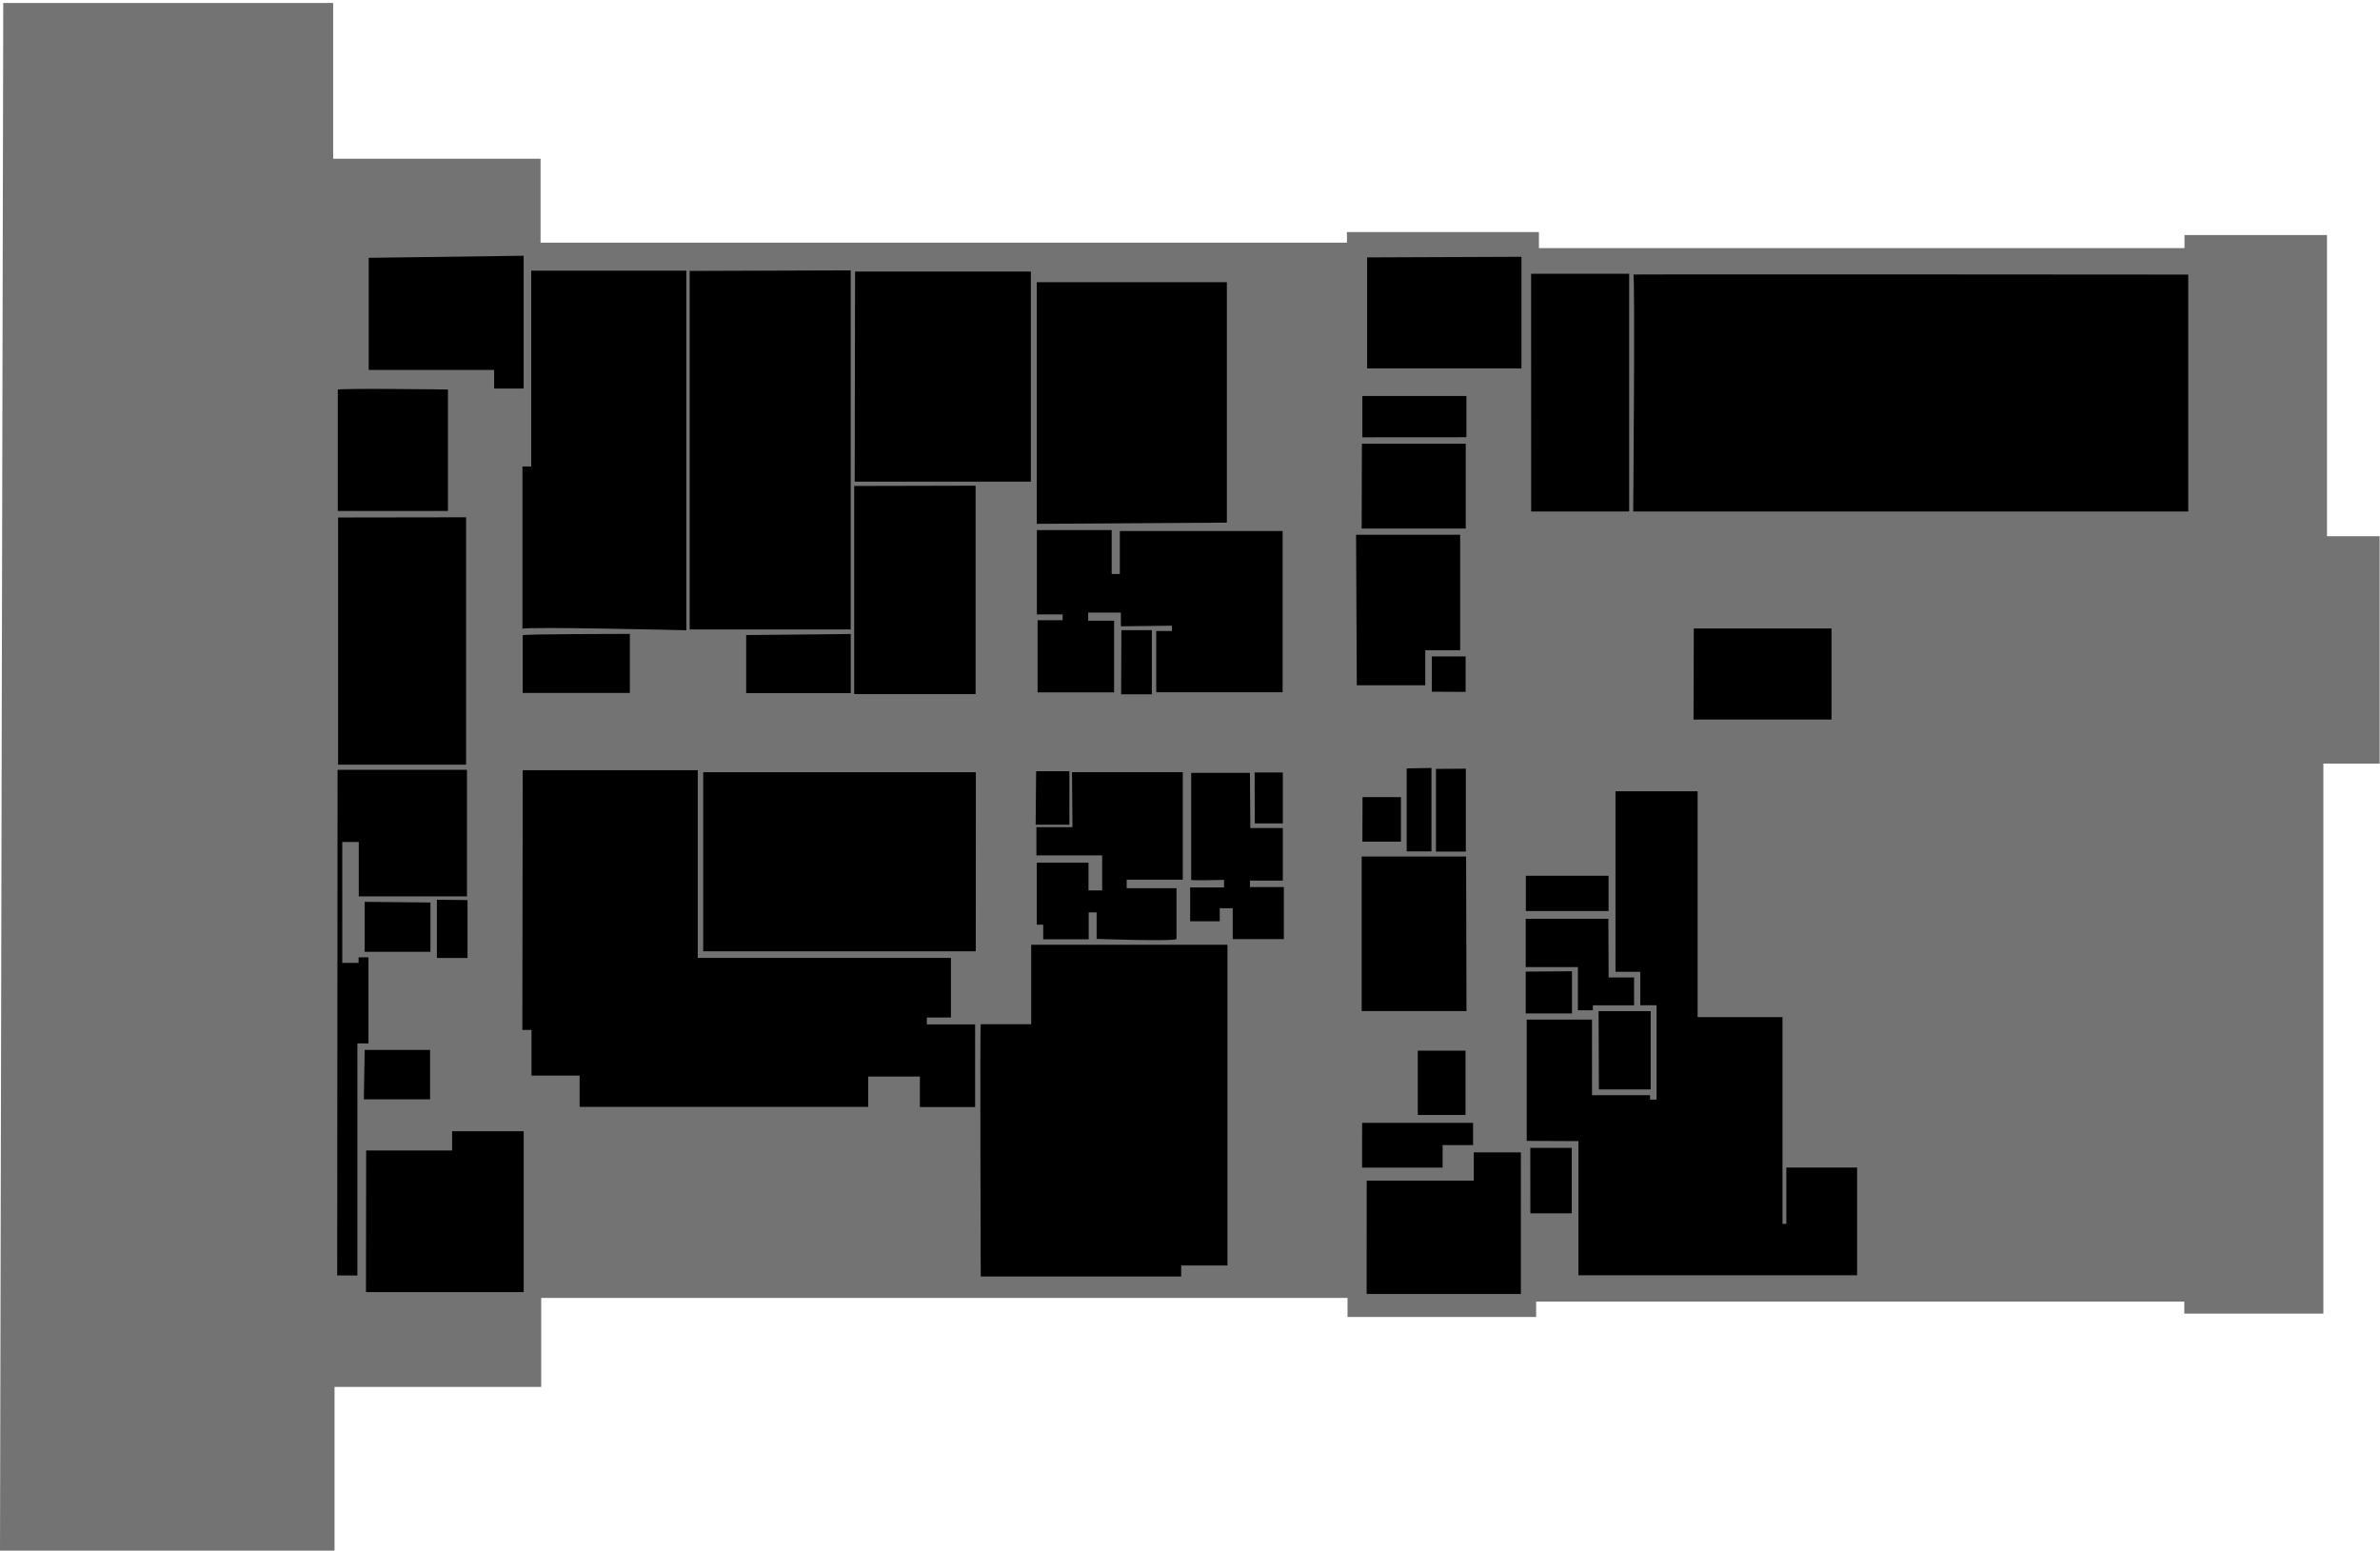<svg width="769" height="501" viewBox="0 0 769 501"
    xmlns="http://www.w3.org/2000/svg">
    <g id="IshbelGordonLevel1">
        <g id="level 1">
            <path id="Vector" opacity="0.55" d="M1.053 0.966H107.648V51.278H174.662V78.391H435.213V74.971H497.242V80.152H705.829V75.939H751.87V173.245H768.885V246.694H750.702V424.386H705.773V420.514H496.342V425.467H435.399V419.318H174.872V448.072H108.09V500.966H0L1.053 0.966Z" class="room"/>
        </g>
        <g id="level 1 stairs 3">
            <path id="Vector_2" d="M118.308 371.691H146.083V365.466H169.209V417.433H118.248L118.308 371.691Z" class="stair"/>
        </g>
        <g id="level 1 lift 2">
            <path id="Vector_3" d="M117.831 339.197H138.96V355.157H117.562L117.831 339.197Z" class="lift"/>
        </g>
        <g id="level 1 lift 1">
            <path id="Vector_4" d="M117.831 291.359V307.501H139.079V291.572L117.831 291.359Z" class="lift"/>
        </g>
        <g id="H101">
            <path id="Vector_5" d="M141.165 290.687V309.485H151.059V290.779L141.165 290.687Z" class="room"/>
        </g>
        <g id="H102">
            <path id="Vector_6" d="M109.069 248.71H150.881V289.601H115.923V272.024H110.589V311.084H115.864V309.283H119.053V337.083H115.476V412.066H108.95L109.069 248.71Z" class="room"/>
        </g>
        <g id="H103">
            <path id="Vector_7" d="M150.6 167.127V247.047H109.236V167.188L150.6 167.127Z" class="room"/>
        </g>
        <g id="H104">
            <path id="Vector_8" d="M109.146 125.896V165.078H144.729V125.835C144.729 125.835 109.116 125.377 109.146 125.896Z" class="room"/>
        </g>
        <g id="level 1 stairs 1">
            <path id="Vector_9" d="M119.13 83.296C119.13 84.029 119.13 119.518 119.13 119.518H159.66V125.53H169.196V82.625L119.13 83.296Z" class="stair"/>
        </g>
        <g id="H105">
            <path id="Vector_10" d="M168.807 203.154V150.698H171.638V87.44H221.764V203.612C221.764 203.612 169.314 202.361 168.807 203.154Z" class="room"/>
        </g>
        <g id="H106">
            <path id="Vector_11" d="M222.837 87.531V203.368H274.871V87.348L222.837 87.531Z" class="room"/>
        </g>
        <g id="H107">
            <path id="Vector_12" d="M276.002 157.006V224.232H315.221V156.915L276.002 157.006Z" class="room"/>
        </g>
        <g id="H105/1">
            <path id="Vector_13" d="M168.891 205.221V223.866H203.52V204.794C203.52 204.794 169.07 204.824 168.891 205.221Z" class="room"/>
        </g>
        <g id="H106/1">
            <path id="Vector_14" d="M241.093 205.16V223.927H274.887V204.824L241.093 205.16Z" class="room"/>
        </g>
        <g id="H108">
            <path id="Vector_15" d="M315.309 249.484H227.216V307.342H315.279L315.309 249.484Z" class="room"/>
        </g>
        <g id="H109">
            <path id="Vector_16" d="M168.775 332.751H171.725V347.49H187.282V357.59H280.53V347.795H297.219V357.651H315.07V330.95H299.484V328.723H307.262V309.467H225.457V248.833H168.894L168.775 332.751Z" class="room"/>
        </g>
        <g id="H110">
            <path id="Vector_17" d="M316.888 330.905H333.189V305.211H396.607V408.842H381.646V412.382H316.888C316.888 412.382 316.59 330.6 316.888 330.905Z" class="room"/>
        </g>
        <g id="H111">
            <path id="Vector_18" d="M276.28 87.73H333.081V155.596H276.161L276.28 87.73Z" class="room"/>
        </g>
        <g id="H112">
            <path id="Vector_19" d="M334.989 169.237V91.178H396.41V168.84L334.989 169.237Z" class="room"/>
        </g>
        <g id="H113">
            <path id="Vector_20" d="M334.78 249.163H345.538V266.435H334.631L334.78 249.163Z" class="room"/>
        </g>
        <g id="H113/1">
            <path id="Vector_21" d="M346.522 267.228H334.869V276.352H356.118V287.673H351.707V278.702H334.989V298.751H337.075V303.45H351.767V294.753H354.33V303.328C354.33 303.328 380.138 304.243 380.138 303.328C380.138 302.412 380.138 286.941 380.138 286.941H364.045V284.195H382.164V249.468H346.373L346.522 267.228Z" class="room"/>
        </g>
        <g id="H114">
            <path id="Vector_22" d="M362.334 203.592H372.175V224.306H362.25L362.334 203.592Z" class="room"/>
        </g>
        <g id="H114/1">
            <path id="Vector_23" d="M378.686 202.146V203.851H373.587V223.637H414.426V171.549H361.828V185.445H359.194V171.247H335.023V198.499H343.347V200.377H335.255V223.68H359.974V200.528H351.608V197.917H362.165V202.34L378.686 202.146Z" class="room"/>
        </g>
        <g id="H115">
            <path id="Vector_24" d="M405.385 249.567H414.489V266.009H405.428L405.385 249.567Z" class="room"/>
        </g>
        <g id="H115/1">
            <path id="Vector_25" d="M403.995 267.519H414.489V284.479H403.868V286.572H414.826V303.403H398.305V293.434H394.111V297.642H384.544V286.702H395.502V284.264C395.502 284.264 384.882 284.523 384.882 284.264C384.882 284.005 384.882 249.696 384.882 249.696H403.868L403.995 267.519Z" class="room"/>
        </g>
        <g id="H116">
            <path id="Vector_26" d="M440.247 257.531H452.659V271.923H440.205L440.247 257.531Z" class="room"/>
        </g>
        <g id="H117">
            <path id="Vector_27" d="M463.976 248.404V275.117H473.627V248.339L463.976 248.404Z" class="room"/>
        </g>
        <g id="H117/1">
            <path id="Vector_28" d="M462.521 248.102V275.052H454.513V248.253L462.521 248.102Z" class="room"/>
        </g>
        <g id="H117/2">
            <path id="Vector_29" d="M473.711 276.708H439.973V326.66H473.837L473.711 276.708Z" class="room"/>
        </g>
        <g id="H118">
            <path id="Vector_30" d="M462.627 223.468V212.075H473.564V223.532L462.627 223.468Z" class="room"/>
        </g>
        <g id="H118/1">
            <path id="Vector_31" d="M438.393 221.396H460.52V210.068H471.793V172.76H438.161L438.393 221.396Z" class="room"/>
        </g>
        <g id="level 1 lift 3">
            <path id="Vector_32" d="M458.096 339.435H473.521V360.215H458.096V339.435Z" class="lift"/>
        </g>
        <g id="H119">
            <path id="Vector_33" d="M440.121 362.761H475.966V369.946H466.125V377.218H440.1L440.121 362.761Z" class="room"/>
        </g>
        <g id="H120">
            <path id="Vector_34" d="M493.3 368.583V329.398H514.394V353.824H533.149V355.227H535.256V324.759H529.988V313.949H521.98V255.633H548.511V328.595H575.941V395.393H577.185V377.203H600.049V412.008H510.005V406.98V368.658L493.3 368.583Z" class="room"/>
        </g>
        <g id="H120/1">
            <path id="Vector_35" d="M494.453 370.838H507.855V391.984H494.474L494.453 370.838Z" class="room"/>
        </g>
        <g id="H120/2">
            <path id="Vector_36" d="M516.516 326.68H533.353V351.947H516.621L516.516 326.68Z" class="room"/>
        </g>
        <g id="H120/3">
            <path id="Vector_37" d="M519.761 315.791H527.979V324.789H514.682V326.386H509.836V312.446H492.977V296.824H519.677L519.761 315.791Z" class="room"/>
        </g>
        <g id="H121">
            <path id="Vector_38" d="M492.977 313.892V327.4H507.918V313.784L492.977 313.892Z" class="room"/>
        </g>
        <g id="H122">
            <path id="Vector_39" d="M493.02 282.93V294.323H519.74V282.93H493.02Z" class="room"/>
        </g>
        <g id="level 1 stairs 4">
            <path id="Vector_40" d="M441.595 381.434H476.196V372.307H491.411V418.052H441.574L441.595 381.434Z" class="stair"/>
        </g>
        <g id="H123">
            <path id="Vector_41" d="M527.707 165.246H707.036V88.71C707.036 88.71 527.166 88.552 527.755 88.71C528.345 88.868 527.707 165.246 527.707 165.246Z" class="room"/>
        </g>
        <g id="H123/1">
            <path id="Vector_42" d="M494.739 165.25H526.399V88.442H494.715L494.739 165.25Z" class="room"/>
        </g>
        <g id="H124">
            <path id="Vector_43" d="M440.044 143.34H473.592V170.752H439.971L440.044 143.34Z" class="room"/>
        </g>
        <g id="H125">
            <path id="Vector_44" d="M440.189 141.283V127.949H473.81V141.258L440.189 141.283Z" class="room"/>
        </g>
        <g id="level 1 stairs 2">
            <path id="Vector_45" d="M441.738 83.162V119.026H491.6V82.964L441.738 83.162Z" class="stair"/>
        </g>
        <g id="level 1 stairs 0">
            <path id="Vector_46" d="M547.285 203.045H591.778V232.462H547.195L547.285 203.045Z" class="stair"/>
        </g>
    </g>
</svg>
